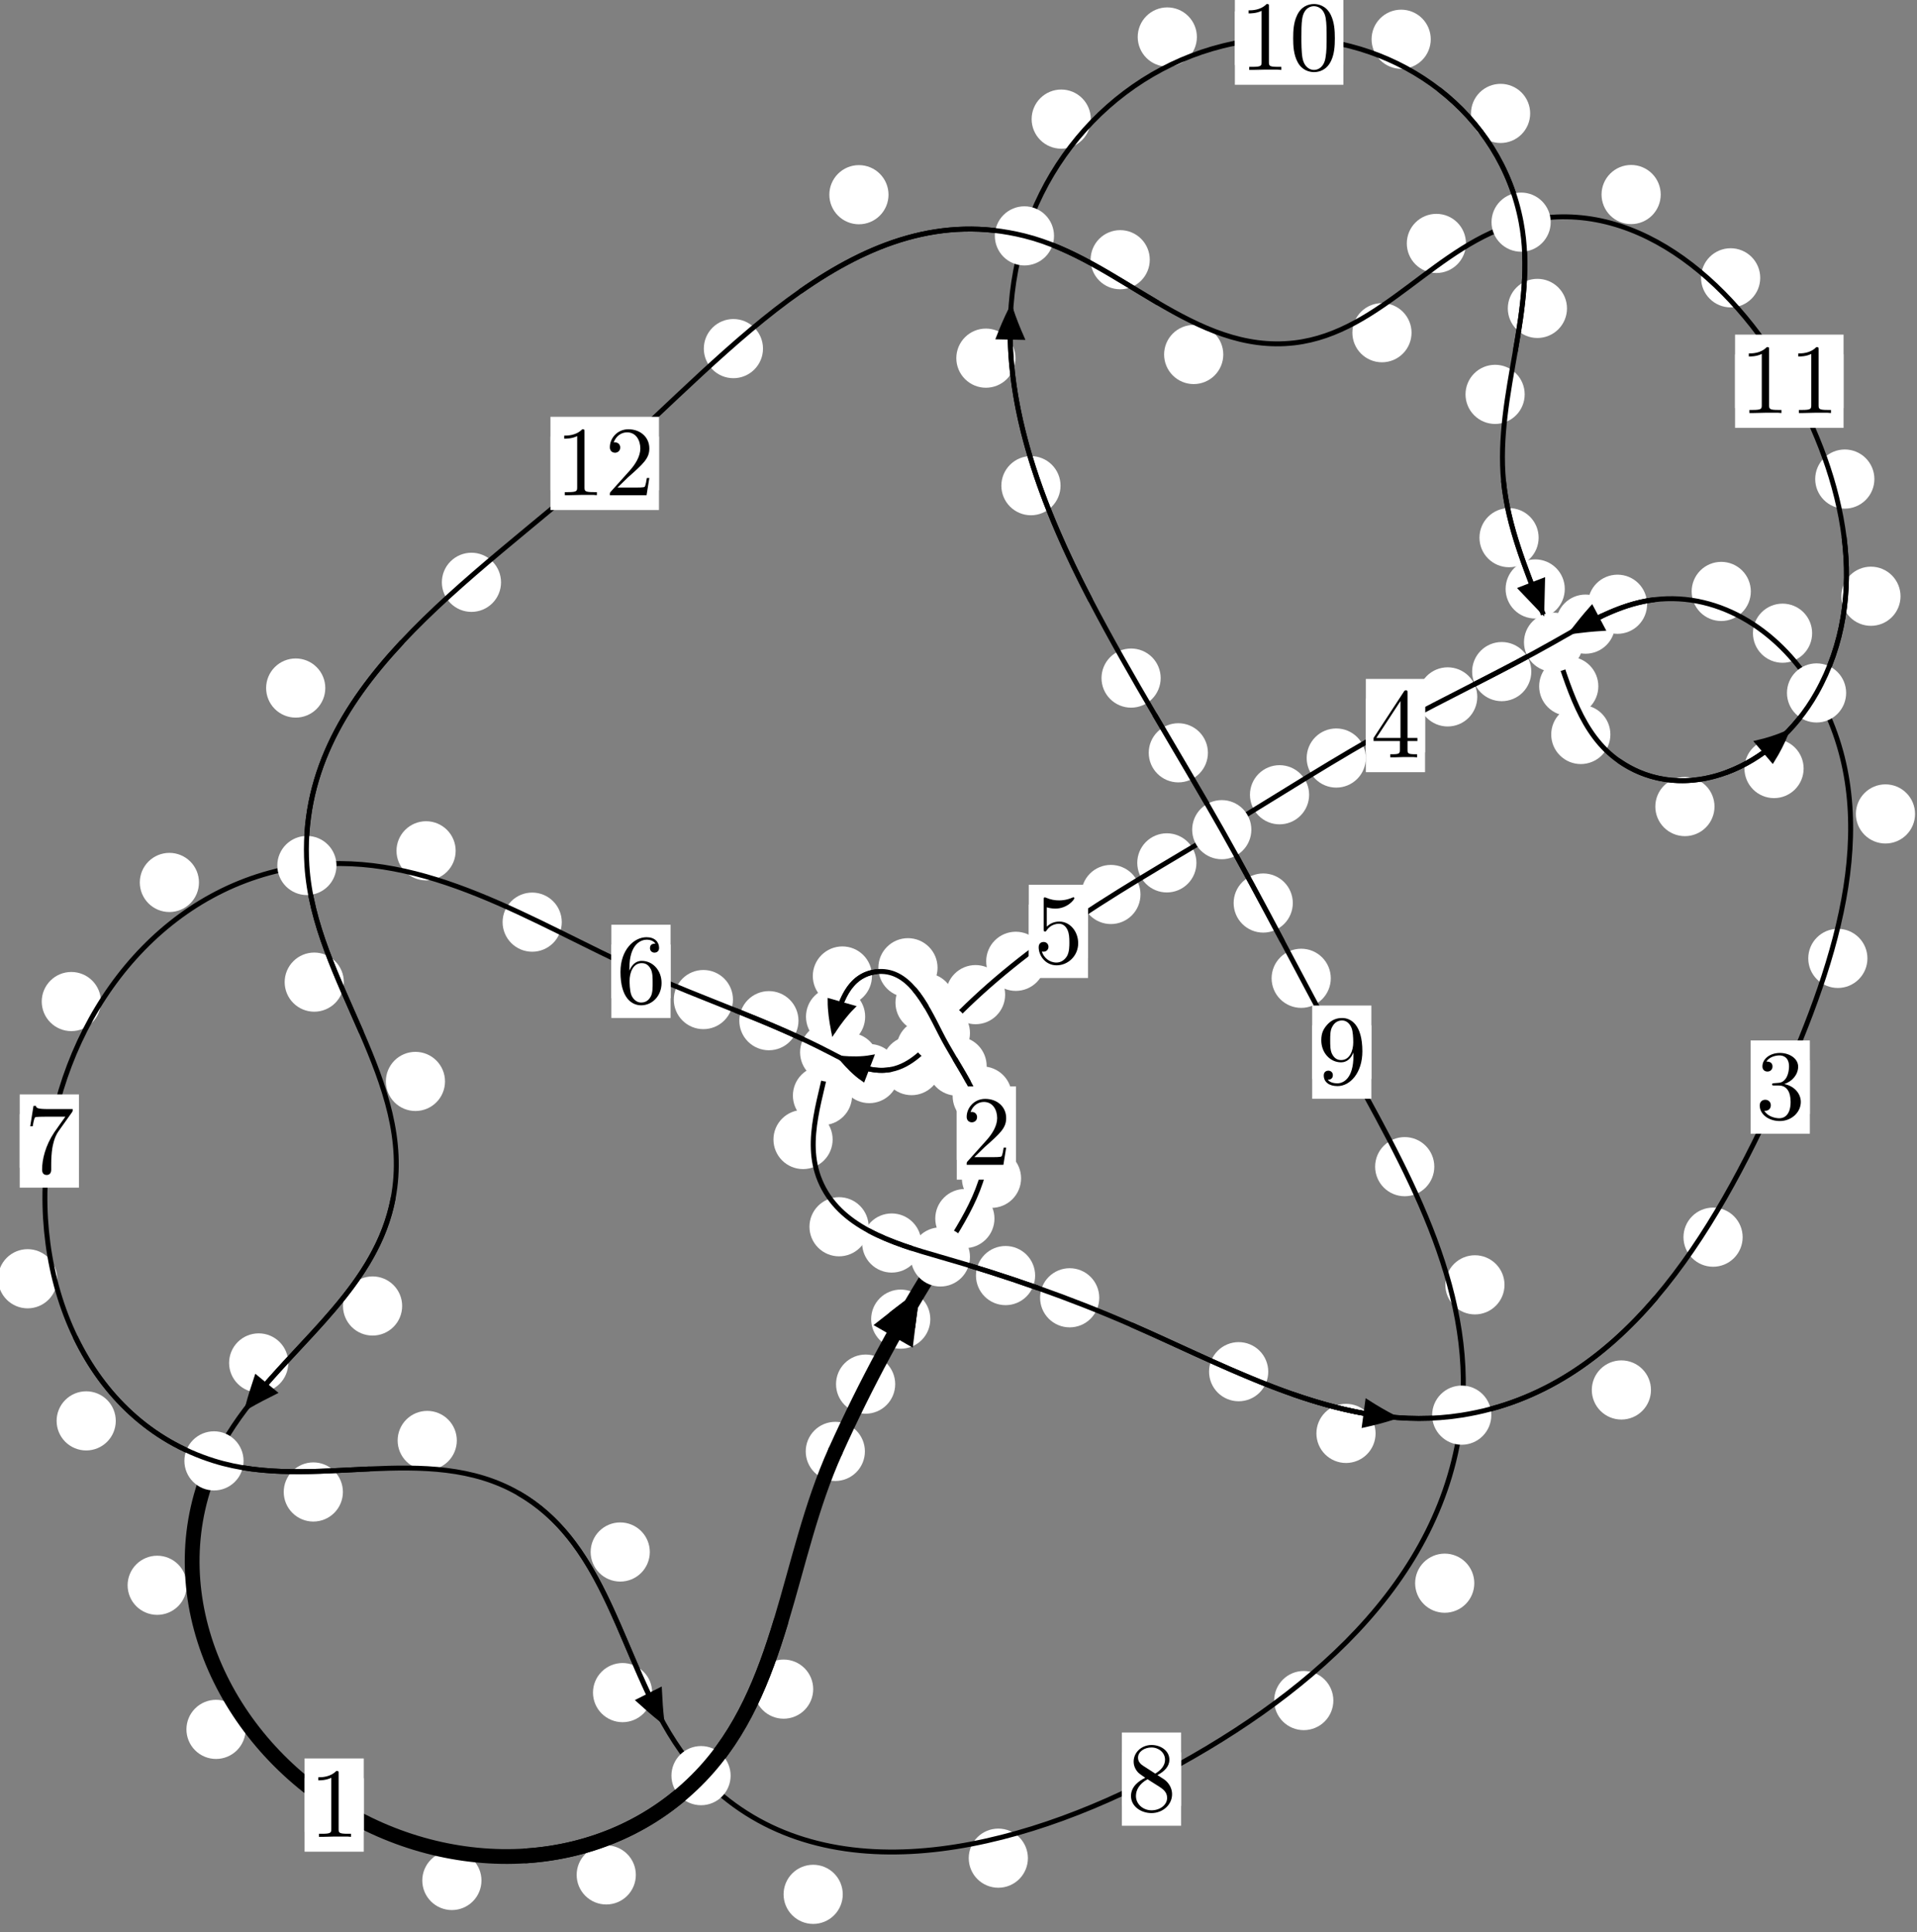 <?xml version="1.0"?>
<!-- Created by MetaPost 1.999 on 2021.07.06:0007 -->
<svg version="1.1" xmlns="http://www.w3.org/2000/svg" xmlns:xlink="http://www.w3.org/1999/xlink" width="193.658" height="195.245" viewBox="0 0 193.658 195.245">
<rect x="0" y="0" width="193.658" height="195.245" fill="#808080" stroke="none"/>
<!-- Original BoundingBox: -95.197800 -67.391235 98.460571 127.854202 -->
  <defs>
    <g transform="scale(0.01,0.01)" id="GLYPHcmr10_48">
      <path style="fill-rule: evenodd;" d="M460 -320C460 -400,455 -480,420 -554C374 -650,292 -666,250 -666C190 -666,117 -640,76 -547C44 -478,39 -400,39 -320C39 -245,43 -155,84 -79C127 2,200 22,249 22C303 22,379 1,423 -94C455 -163,460 -241,460 -320M249 -0C210 -0,151 -25,133 -121C122 -181,122 -273,122 -332C122 -396,122 -462,130 -516C149 -635,224 -644,249 -644C282 -644,348 -626,367 -527C377 -471,377 -395,377 -332C377 -257,377 -189,366 -125C351 -30,294 -0,249 -0"></path>
    </g>
    <g transform="scale(0.01,0.01)" id="GLYPHcmr10_49">
      <path style="fill-rule: evenodd;" d="M294 -640C294 -664,294 -666,271 -666C209 -602,121 -602,89 -602L89 -571C109 -571,168 -571,220 -597L220 -79C220 -43,217 -31,127 -31L95 -31L95 -0L257 -0L130 -3L217 -3L257 -3L297 -3L384 -3L419 -0L419 -31L387 -31C297 -31,294 -42,294 -79"></path>
    </g>
    <g transform="scale(0.01,0.01)" id="GLYPHcmr10_50">
      <path style="fill-rule: evenodd;" d="M127 -77L233 -180C389 -318,449 -372,449 -472C449 -586,359 -666,237 -666C124 -666,50 -574,50 -485C50 -429,100 -429,103 -429C120 -429,155 -441,155 -482C155 -508,137 -534,102 -534C94 -534,92 -534,89 -533C112 -598,166 -635,224 -635C315 -635,358 -554,358 -472C358 -392,308 -313,253 -251L61 -37C50 -26,50 -24,50 -0L421 -0L449 -174L424 -174C419 -144,412 -100,402 -85C395 -77,329 -77,307 -77"></path>
    </g>
    <g transform="scale(0.01,0.01)" id="GLYPHcmr10_51">
      <path style="fill-rule: evenodd;" d="M290 -352C372 -379,430 -449,430 -528C430 -610,342 -666,246 -666C145 -666,69 -606,69 -530C69 -497,91 -478,120 -478C151 -478,171 -500,171 -529C171 -579,124 -579,109 -579C140 -628,206 -641,242 -641C283 -641,338 -619,338 -529C338 -517,336 -459,310 -415C280 -367,246 -364,221 -363C213 -362,189 -360,182 -360C174 -359,167 -358,167 -348C167 -337,174 -337,191 -337L235 -337C317 -337,354 -269,354 -171C354 -35,285 -6,241 -6C198 -6,123 -23,88 -82C123 -77,154 -99,154 -137C154 -173,127 -193,98 -193C74 -193,42 -179,42 -135C42 -44,135 22,244 22C366 22,457 -69,457 -171C457 -253,394 -331,290 -352"></path>
    </g>
    <g transform="scale(0.01,0.01)" id="GLYPHcmr10_52">
      <path style="fill-rule: evenodd;" d="M294 -165L294 -78C294 -42,292 -31,218 -31L197 -31L197 -0L332 -0L238 -3L290 -3L332 -3L374 -3L427 -3L468 -0L468 -31L447 -31C373 -31,371 -42,371 -78L371 -165L471 -165L471 -196L371 -196L371 -651C371 -671,371 -677,355 -677C346 -677,343 -677,335 -665L28 -196L28 -165M300 -196L56 -196L300 -569"></path>
    </g>
    <g transform="scale(0.01,0.01)" id="GLYPHcmr10_53">
      <path style="fill-rule: evenodd;" d="M449 -201C449 -320,367 -420,259 -420C211 -420,168 -404,132 -369L132 -564C152 -558,185 -551,217 -551C340 -551,410 -642,410 -655C410 -661,407 -666,400 -666C399 -666,397 -666,392 -663C372 -654,323 -634,256 -634C216 -634,170 -641,123 -662C115 -665,113 -665,111 -665C101 -665,101 -657,101 -641L101 -345C101 -327,101 -319,115 -319C122 -319,124 -322,128 -328C139 -344,176 -398,257 -398C309 -398,334 -352,342 -334C358 -297,360 -258,360 -208C360 -173,360 -113,336 -71C312 -32,275 -6,229 -6C156 -6,99 -59,82 -118C85 -117,88 -116,99 -116C132 -116,149 -141,149 -165C149 -189,132 -214,99 -214C85 -214,50 -207,50 -161C50 -75,119 22,231 22C347 22,449 -74,449 -201"></path>
    </g>
    <g transform="scale(0.01,0.01)" id="GLYPHcmr10_54">
      <path style="fill-rule: evenodd;" d="M132 -328L132 -352C132 -605,256 -641,307 -641C331 -641,373 -635,395 -601C380 -601,340 -601,340 -556C340 -525,364 -510,386 -510C402 -510,432 -519,432 -558C432 -618,388 -666,305 -666C177 -666,42 -537,42 -316C42 -49,158 22,251 22C362 22,457 -72,457 -204C457 -331,368 -427,257 -427C189 -427,152 -376,132 -328M251 -6C188 -6,158 -66,152 -81C134 -128,134 -208,134 -226C134 -304,166 -404,256 -404C272 -404,318 -404,349 -342C367 -305,367 -254,367 -205C367 -157,367 -107,350 -71C320 -11,274 -6,251 -6"></path>
    </g>
    <g transform="scale(0.01,0.01)" id="GLYPHcmr10_55">
      <path style="fill-rule: evenodd;" d="M476 -609C485 -621,485 -623,485 -644L242 -644C120 -644,118 -657,114 -676L89 -676L56 -470L81 -470C84 -486,93 -549,106 -561C113 -567,191 -567,204 -567L411 -567C400 -551,321 -442,299 -409C209 -274,176 -135,176 -33C176 -23,176 22,222 22C268 22,268 -23,268 -33L268 -84C268 -139,271 -194,279 -248C283 -271,297 -357,341 -419"></path>
    </g>
    <g transform="scale(0.01,0.01)" id="GLYPHcmr10_56">
      <path style="fill-rule: evenodd;" d="M163 -457C117 -487,113 -521,113 -538C113 -599,178 -641,249 -641C322 -641,386 -589,386 -517C386 -460,347 -412,287 -377M309 -362C381 -399,430 -451,430 -517C430 -609,341 -666,250 -666C150 -666,69 -592,69 -499C69 -481,71 -436,113 -389C124 -377,161 -352,186 -335C128 -306,42 -250,42 -151C42 -45,144 22,249 22C362 22,457 -61,457 -168C457 -204,446 -249,408 -291C389 -312,373 -322,309 -362M209 -320L332 -242C360 -223,407 -193,407 -132C407 -58,332 -6,250 -6C164 -6,92 -68,92 -151C92 -209,124 -273,209 -320"></path>
    </g>
    <g transform="scale(0.01,0.01)" id="GLYPHcmr10_57">
      <path style="fill-rule: evenodd;" d="M367 -318L367 -286C367 -52,263 -6,205 -6C188 -6,134 -8,107 -42C151 -42,159 -71,159 -88C159 -119,135 -134,113 -134C97 -134,67 -125,67 -86C67 -19,121 22,206 22C335 22,457 -114,457 -329C457 -598,342 -666,253 -666C198 -666,149 -648,106 -603C65 -558,42 -516,42 -441C42 -316,130 -218,242 -218C303 -218,344 -260,367 -318M243 -241C227 -241,181 -241,150 -304C132 -341,132 -391,132 -440C132 -494,132 -541,153 -578C180 -628,218 -641,253 -641C299 -641,332 -607,349 -562C361 -530,365 -467,365 -421C365 -338,331 -241,243 -241"></path>
    </g>
  </defs>
  <path d="M90.434 139.852C90.434 139.059,90.119 138.299,89.559 137.739C88.999 137.178,88.238 136.863,87.446 136.863C86.653 136.863,85.893 137.178,85.332 137.739C84.772 138.299,84.457 139.059,84.457 139.852C84.457 140.645,84.772 141.405,85.332 141.965C85.893 142.526,86.653 142.841,87.446 142.841C88.238 142.841,88.999 142.526,89.559 141.965C90.119 141.405,90.434 140.645,90.434 139.852Z" style="fill: rgb(100%,100%,100%);stroke: none;"></path>
  <path d="M87.373 146.648C87.373 145.855,87.058 145.095,86.498 144.535C85.937 143.974,85.177 143.659,84.384 143.659C83.592 143.659,82.832 143.974,82.271 144.535C81.711 145.095,81.396 145.855,81.396 146.648C81.396 147.441,81.711 148.201,82.271 148.761C82.832 149.322,83.592 149.637,84.384 149.637C85.177 149.637,85.937 149.322,86.498 148.761C87.058 148.201,87.373 147.441,87.373 146.648Z" style="fill: rgb(100%,100%,100%);stroke: none;"></path>
  <path d="M100.461 123.122C100.461 122.329,100.146 121.569,99.585 121.009C99.025 120.448,98.265 120.133,97.472 120.133C96.679 120.133,95.919 120.448,95.359 121.009C94.798 121.569,94.483 122.329,94.483 123.122C94.483 123.915,94.798 124.675,95.359 125.235C95.919 125.796,96.679 126.111,97.472 126.111C98.265 126.111,99.025 125.796,99.585 125.235C100.146 124.675,100.461 123.915,100.461 123.122Z" style="fill: rgb(100%,100%,100%);stroke: none;"></path>
  <path d="M93.982 133.286C93.982 132.493,93.667 131.733,93.107 131.172C92.546 130.612,91.786 130.297,90.993 130.297C90.201 130.297,89.441 130.612,88.88 131.172C88.32 131.733,88.005 132.493,88.005 133.286C88.005 134.078,88.32 134.838,88.88 135.399C89.441 135.959,90.201 136.274,90.993 136.274C91.786 136.274,92.546 135.959,93.107 135.399C93.667 134.838,93.982 134.078,93.982 133.286Z" style="fill: rgb(100%,100%,100%);stroke: none;"></path>
  <path d="M102.213 110.739C102.213 109.947,101.899 109.186,101.338 108.626C100.778 108.065,100.017 107.751,99.225 107.751C98.432 107.751,97.672 108.065,97.111 108.626C96.551 109.186,96.236 109.947,96.236 110.739C96.236 111.532,96.551 112.292,97.111 112.853C97.672 113.413,98.432 113.728,99.225 113.728C100.017 113.728,100.778 113.413,101.338 112.853C101.899 112.292,102.213 111.532,102.213 110.739Z" style="fill: rgb(100%,100%,100%);stroke: none;"></path>
  <path d="M103.15 119.054C103.15 118.261,102.835 117.501,102.274 116.94C101.714 116.38,100.953 116.065,100.161 116.065C99.368 116.065,98.608 116.38,98.047 116.94C97.487 117.501,97.172 118.261,97.172 119.054C97.172 119.846,97.487 120.606,98.047 121.167C98.608 121.727,99.368 122.042,100.161 122.042C100.953 122.042,101.714 121.727,102.274 121.167C102.835 120.606,103.15 119.846,103.15 119.054Z" style="fill: rgb(100%,100%,100%);stroke: none;"></path>
  <path d="M96.439 101.308C96.439 100.515,96.124 99.755,95.563 99.195C95.003 98.634,94.243 98.319,93.45 98.319C92.657 98.319,91.897 98.634,91.337 99.195C90.776 99.755,90.461 100.515,90.461 101.308C90.461 102.101,90.776 102.861,91.337 103.421C91.897 103.982,92.657 104.297,93.45 104.297C94.243 104.297,95.003 103.982,95.563 103.421C96.124 102.861,96.439 102.101,96.439 101.308Z" style="fill: rgb(100%,100%,100%);stroke: none;"></path>
  <path d="M99.675 107.721C99.675 106.929,99.36 106.169,98.8 105.608C98.239 105.048,97.479 104.733,96.687 104.733C95.894 104.733,95.134 105.048,94.573 105.608C94.013 106.169,93.698 106.929,93.698 107.721C93.698 108.514,94.013 109.274,94.573 109.835C95.134 110.395,95.894 110.71,96.687 110.71C97.479 110.71,98.239 110.395,98.8 109.835C99.36 109.274,99.675 108.514,99.675 107.721Z" style="fill: rgb(100%,100%,100%);stroke: none;"></path>
  <path d="M88.088 98.613C88.088 97.821,87.773 97.061,87.213 96.5C86.652 95.94,85.892 95.625,85.099 95.625C84.307 95.625,83.547 95.94,82.986 96.5C82.426 97.061,82.111 97.821,82.111 98.613C82.111 99.406,82.426 100.166,82.986 100.727C83.547 101.287,84.307 101.602,85.099 101.602C85.892 101.602,86.652 101.287,87.213 100.727C87.773 100.166,88.088 99.406,88.088 98.613Z" style="fill: rgb(100%,100%,100%);stroke: none;"></path>
  <path d="M94.712 97.78C94.712 96.987,94.397 96.227,93.836 95.667C93.276 95.106,92.516 94.791,91.723 94.791C90.93 94.791,90.17 95.106,89.61 95.667C89.049 96.227,88.734 96.987,88.734 97.78C88.734 98.573,89.049 99.333,89.61 99.893C90.17 100.454,90.93 100.769,91.723 100.769C92.516 100.769,93.276 100.454,93.836 99.893C94.397 99.333,94.712 98.573,94.712 97.78Z" style="fill: rgb(100%,100%,100%);stroke: none;"></path>
  <path d="M86.078 110.695C86.078 109.902,85.763 109.142,85.202 108.582C84.642 108.021,83.882 107.706,83.089 107.706C82.296 107.706,81.536 108.021,80.976 108.582C80.415 109.142,80.1 109.902,80.1 110.695C80.1 111.488,80.415 112.248,80.976 112.808C81.536 113.369,82.296 113.684,83.089 113.684C83.882 113.684,84.642 113.369,85.202 112.808C85.763 112.248,86.078 111.488,86.078 110.695Z" style="fill: rgb(100%,100%,100%);stroke: none;"></path>
  <path d="M87.4 102.724C87.4 101.931,87.085 101.171,86.524 100.611C85.964 100.05,85.204 99.735,84.411 99.735C83.618 99.735,82.858 100.05,82.298 100.611C81.737 101.171,81.422 101.931,81.422 102.724C81.422 103.517,81.737 104.277,82.298 104.837C82.858 105.398,83.618 105.713,84.411 105.713C85.204 105.713,85.964 105.398,86.524 104.837C87.085 104.277,87.4 103.517,87.4 102.724Z" style="fill: rgb(100%,100%,100%);stroke: none;"></path>
  <path d="M87.751 123.95C87.751 123.157,87.436 122.397,86.876 121.837C86.315 121.276,85.555 120.961,84.762 120.961C83.97 120.961,83.209 121.276,82.649 121.837C82.088 122.397,81.773 123.157,81.773 123.95C81.773 124.743,82.088 125.503,82.649 126.063C83.209 126.624,83.97 126.939,84.762 126.939C85.555 126.939,86.315 126.624,86.876 126.063C87.436 125.503,87.751 124.743,87.751 123.95Z" style="fill: rgb(100%,100%,100%);stroke: none;"></path>
  <path d="M84.114 115.136C84.114 114.343,83.799 113.583,83.238 113.022C82.678 112.462,81.918 112.147,81.125 112.147C80.332 112.147,79.572 112.462,79.012 113.022C78.451 113.583,78.136 114.343,78.136 115.136C78.136 115.928,78.451 116.688,79.012 117.249C79.572 117.809,80.332 118.124,81.125 118.124C81.918 118.124,82.678 117.809,83.238 117.249C83.799 116.688,84.114 115.928,84.114 115.136Z" style="fill: rgb(100%,100%,100%);stroke: none;"></path>
  <path d="M104.571 128.883C104.571 128.09,104.256 127.33,103.696 126.77C103.135 126.209,102.375 125.894,101.583 125.894C100.79 125.894,100.03 126.209,99.469 126.77C98.909 127.33,98.594 128.09,98.594 128.883C98.594 129.676,98.909 130.436,99.469 130.996C100.03 131.557,100.79 131.872,101.583 131.872C102.375 131.872,103.135 131.557,103.696 130.996C104.256 130.436,104.571 129.676,104.571 128.883Z" style="fill: rgb(100%,100%,100%);stroke: none;"></path>
  <path d="M93.071 125.593C93.071 124.801,92.756 124.04,92.195 123.48C91.635 122.919,90.875 122.605,90.082 122.605C89.289 122.605,88.529 122.919,87.969 123.48C87.408 124.04,87.093 124.801,87.093 125.593C87.093 126.386,87.408 127.146,87.969 127.707C88.529 128.267,89.289 128.582,90.082 128.582C90.875 128.582,91.635 128.267,92.195 127.707C92.756 127.146,93.071 126.386,93.071 125.593Z" style="fill: rgb(100%,100%,100%);stroke: none;"></path>
  <path d="M128.12 138.594C128.12 137.802,127.805 137.041,127.244 136.481C126.684 135.92,125.924 135.606,125.131 135.606C124.338 135.606,123.578 135.92,123.018 136.481C122.457 137.041,122.142 137.802,122.142 138.594C122.142 139.387,122.457 140.147,123.018 140.708C123.578 141.268,124.338 141.583,125.131 141.583C125.924 141.583,126.684 141.268,127.244 140.708C127.805 140.147,128.12 139.387,128.12 138.594Z" style="fill: rgb(100%,100%,100%);stroke: none;"></path>
  <path d="M111.048 131.127C111.048 130.335,110.733 129.574,110.173 129.014C109.612 128.454,108.852 128.139,108.059 128.139C107.267 128.139,106.507 128.454,105.946 129.014C105.386 129.574,105.071 130.335,105.071 131.127C105.071 131.92,105.386 132.68,105.946 133.241C106.507 133.801,107.267 134.116,108.059 134.116C108.852 134.116,109.612 133.801,110.173 133.241C110.733 132.68,111.048 131.92,111.048 131.127Z" style="fill: rgb(100%,100%,100%);stroke: none;"></path>
  <path d="M166.783 140.441C166.783 139.648,166.469 138.888,165.908 138.328C165.348 137.767,164.587 137.452,163.795 137.452C163.002 137.452,162.242 137.767,161.681 138.328C161.121 138.888,160.806 139.648,160.806 140.441C160.806 141.234,161.121 141.994,161.681 142.554C162.242 143.115,163.002 143.43,163.795 143.43C164.587 143.43,165.348 143.115,165.908 142.554C166.469 141.994,166.783 141.234,166.783 140.441Z" style="fill: rgb(100%,100%,100%);stroke: none;"></path>
  <path d="M138.963 144.831C138.963 144.038,138.648 143.278,138.088 142.717C137.527 142.157,136.767 141.842,135.975 141.842C135.182 141.842,134.422 142.157,133.861 142.717C133.301 143.278,132.986 144.038,132.986 144.831C132.986 145.623,133.301 146.383,133.861 146.944C134.422 147.504,135.182 147.819,135.975 147.819C136.767 147.819,137.527 147.504,138.088 146.944C138.648 146.383,138.963 145.623,138.963 144.831Z" style="fill: rgb(100%,100%,100%);stroke: none;"></path>
  <path d="M188.65 96.835C188.65 96.042,188.335 95.282,187.774 94.722C187.214 94.161,186.454 93.846,185.661 93.846C184.868 93.846,184.108 94.161,183.548 94.722C182.987 95.282,182.672 96.042,182.672 96.835C182.672 97.628,182.987 98.388,183.548 98.948C184.108 99.509,184.868 99.824,185.661 99.824C186.454 99.824,187.214 99.509,187.774 98.948C188.335 98.388,188.65 97.628,188.65 96.835Z" style="fill: rgb(100%,100%,100%);stroke: none;"></path>
  <path d="M176.045 125.003C176.045 124.21,175.73 123.45,175.17 122.89C174.609 122.329,173.849 122.014,173.057 122.014C172.264 122.014,171.504 122.329,170.943 122.89C170.383 123.45,170.068 124.21,170.068 125.003C170.068 125.796,170.383 126.556,170.943 127.116C171.504 127.677,172.264 127.992,173.057 127.992C173.849 127.992,174.609 127.677,175.17 127.116C175.73 126.556,176.045 125.796,176.045 125.003Z" style="fill: rgb(100%,100%,100%);stroke: none;"></path>
  <path d="M183.064 63.979C183.064 63.186,182.749 62.426,182.189 61.865C181.628 61.305,180.868 60.99,180.075 60.99C179.283 60.99,178.523 61.305,177.962 61.865C177.402 62.426,177.087 63.186,177.087 63.979C177.087 64.771,177.402 65.532,177.962 66.092C178.523 66.652,179.283 66.967,180.075 66.967C180.868 66.967,181.628 66.652,182.189 66.092C182.749 65.532,183.064 64.771,183.064 63.979Z" style="fill: rgb(100%,100%,100%);stroke: none;"></path>
  <path d="M193.461 82.24C193.461 81.447,193.146 80.687,192.585 80.126C192.025 79.566,191.265 79.251,190.472 79.251C189.679 79.251,188.919 79.566,188.359 80.126C187.798 80.687,187.483 81.447,187.483 82.24C187.483 83.032,187.798 83.793,188.359 84.353C188.919 84.913,189.679 85.228,190.472 85.228C191.265 85.228,192.025 84.913,192.585 84.353C193.146 83.793,193.461 83.032,193.461 82.24Z" style="fill: rgb(100%,100%,100%);stroke: none;"></path>
  <path d="M166.392 61.052C166.392 60.26,166.077 59.5,165.516 58.939C164.956 58.379,164.196 58.064,163.403 58.064C162.61 58.064,161.85 58.379,161.29 58.939C160.729 59.5,160.414 60.26,160.414 61.052C160.414 61.845,160.729 62.605,161.29 63.166C161.85 63.726,162.61 64.041,163.403 64.041C164.196 64.041,164.956 63.726,165.516 63.166C166.077 62.605,166.392 61.845,166.392 61.052Z" style="fill: rgb(100%,100%,100%);stroke: none;"></path>
  <path d="M176.871 59.758C176.871 58.966,176.556 58.206,175.996 57.645C175.436 57.085,174.675 56.77,173.883 56.77C173.09 56.77,172.33 57.085,171.769 57.645C171.209 58.206,170.894 58.966,170.894 59.758C170.894 60.551,171.209 61.311,171.769 61.872C172.33 62.432,173.09 62.747,173.883 62.747C174.675 62.747,175.436 62.432,175.996 61.872C176.556 61.311,176.871 60.551,176.871 59.758Z" style="fill: rgb(100%,100%,100%);stroke: none;"></path>
  <path d="M154.694 67.858C154.694 67.066,154.379 66.305,153.819 65.745C153.258 65.185,152.498 64.87,151.706 64.87C150.913 64.87,150.153 65.185,149.592 65.745C149.032 66.305,148.717 67.066,148.717 67.858C148.717 68.651,149.032 69.411,149.592 69.972C150.153 70.532,150.913 70.847,151.706 70.847C152.498 70.847,153.258 70.532,153.819 69.972C154.379 69.411,154.694 68.651,154.694 67.858Z" style="fill: rgb(100%,100%,100%);stroke: none;"></path>
  <path d="M163.162 63.063C163.162 62.27,162.847 61.51,162.286 60.95C161.726 60.389,160.966 60.074,160.173 60.074C159.38 60.074,158.62 60.389,158.06 60.95C157.499 61.51,157.184 62.27,157.184 63.063C157.184 63.856,157.499 64.616,158.06 65.176C158.62 65.737,159.38 66.052,160.173 66.052C160.966 66.052,161.726 65.737,162.286 65.176C162.847 64.616,163.162 63.856,163.162 63.063Z" style="fill: rgb(100%,100%,100%);stroke: none;"></path>
  <path d="M137.979 76.591C137.979 75.798,137.665 75.038,137.104 74.478C136.544 73.917,135.783 73.602,134.991 73.602C134.198 73.602,133.438 73.917,132.877 74.478C132.317 75.038,132.002 75.798,132.002 76.591C132.002 77.384,132.317 78.144,132.877 78.704C133.438 79.265,134.198 79.58,134.991 79.58C135.783 79.58,136.544 79.265,137.104 78.704C137.665 78.144,137.979 77.384,137.979 76.591Z" style="fill: rgb(100%,100%,100%);stroke: none;"></path>
  <path d="M149.236 70.413C149.236 69.621,148.921 68.861,148.36 68.3C147.8 67.74,147.04 67.425,146.247 67.425C145.454 67.425,144.694 67.74,144.134 68.3C143.573 68.861,143.258 69.621,143.258 70.413C143.258 71.206,143.573 71.966,144.134 72.527C144.694 73.087,145.454 73.402,146.247 73.402C147.04 73.402,147.8 73.087,148.36 72.527C148.921 71.966,149.236 71.206,149.236 70.413Z" style="fill: rgb(100%,100%,100%);stroke: none;"></path>
  <path d="M120.865 87.183C120.865 86.391,120.55 85.631,119.99 85.07C119.429 84.51,118.669 84.195,117.876 84.195C117.084 84.195,116.323 84.51,115.763 85.07C115.203 85.631,114.888 86.391,114.888 87.183C114.888 87.976,115.203 88.736,115.763 89.297C116.323 89.857,117.084 90.172,117.876 90.172C118.669 90.172,119.429 89.857,119.99 89.297C120.55 88.736,120.865 87.976,120.865 87.183Z" style="fill: rgb(100%,100%,100%);stroke: none;"></path>
  <path d="M132.25 80.301C132.25 79.508,131.935 78.748,131.374 78.188C130.814 77.627,130.054 77.312,129.261 77.312C128.468 77.312,127.708 77.627,127.148 78.188C126.587 78.748,126.272 79.508,126.272 80.301C126.272 81.094,126.587 81.854,127.148 82.414C127.708 82.975,128.468 83.29,129.261 83.29C130.054 83.29,130.814 82.975,131.374 82.414C131.935 81.854,132.25 81.094,132.25 80.301Z" style="fill: rgb(100%,100%,100%);stroke: none;"></path>
  <path d="M105.604 97.13C105.604 96.337,105.289 95.577,104.729 95.017C104.168 94.456,103.408 94.141,102.615 94.141C101.823 94.141,101.062 94.456,100.502 95.017C99.941 95.577,99.627 96.337,99.627 97.13C99.627 97.923,99.941 98.683,100.502 99.243C101.062 99.804,101.823 100.119,102.615 100.119C103.408 100.119,104.168 99.804,104.729 99.243C105.289 98.683,105.604 97.923,105.604 97.13Z" style="fill: rgb(100%,100%,100%);stroke: none;"></path>
  <path d="M115.213 90.378C115.213 89.585,114.898 88.825,114.338 88.264C113.777 87.704,113.017 87.389,112.225 87.389C111.432 87.389,110.672 87.704,110.111 88.264C109.551 88.825,109.236 89.585,109.236 90.378C109.236 91.17,109.551 91.931,110.111 92.491C110.672 93.051,111.432 93.366,112.225 93.366C113.017 93.366,113.777 93.051,114.338 92.491C114.898 91.931,115.213 91.17,115.213 90.378Z" style="fill: rgb(100%,100%,100%);stroke: none;"></path>
  <path d="M96.547 105.954C96.547 105.162,96.232 104.402,95.672 103.841C95.111 103.281,94.351 102.966,93.559 102.966C92.766 102.966,92.006 103.281,91.445 103.841C90.885 104.402,90.57 105.162,90.57 105.954C90.57 106.747,90.885 107.507,91.445 108.068C92.006 108.628,92.766 108.943,93.559 108.943C94.351 108.943,95.111 108.628,95.672 108.068C96.232 107.507,96.547 106.747,96.547 105.954Z" style="fill: rgb(100%,100%,100%);stroke: none;"></path>
  <path d="M101.541 100.498C101.541 99.705,101.226 98.945,100.665 98.384C100.105 97.824,99.345 97.509,98.552 97.509C97.759 97.509,96.999 97.824,96.439 98.384C95.878 98.945,95.563 99.705,95.563 100.498C95.563 101.29,95.878 102.051,96.439 102.611C96.999 103.171,97.759 103.486,98.552 103.486C99.345 103.486,100.105 103.171,100.665 102.611C101.226 102.051,101.541 101.29,101.541 100.498Z" style="fill: rgb(100%,100%,100%);stroke: none;"></path>
  <path d="M90.804 108.473C90.804 107.68,90.489 106.92,89.929 106.36C89.368 105.799,88.608 105.484,87.816 105.484C87.023 105.484,86.263 105.799,85.702 106.36C85.142 106.92,84.827 107.68,84.827 108.473C84.827 109.266,85.142 110.026,85.702 110.586C86.263 111.147,87.023 111.462,87.816 111.462C88.608 111.462,89.368 111.147,89.929 110.586C90.489 110.026,90.804 109.266,90.804 108.473Z" style="fill: rgb(100%,100%,100%);stroke: none;"></path>
  <path d="M95.075 107.666C95.075 106.873,94.76 106.113,94.2 105.553C93.639 104.992,92.879 104.677,92.086 104.677C91.294 104.677,90.534 104.992,89.973 105.553C89.413 106.113,89.098 106.873,89.098 107.666C89.098 108.459,89.413 109.219,89.973 109.779C90.534 110.34,91.294 110.655,92.086 110.655C92.879 110.655,93.639 110.34,94.2 109.779C94.76 109.219,95.075 108.459,95.075 107.666Z" style="fill: rgb(100%,100%,100%);stroke: none;"></path>
  <path d="M80.664 103.129C80.664 102.336,80.349 101.576,79.788 101.016C79.228 100.455,78.468 100.14,77.675 100.14C76.882 100.14,76.122 100.455,75.562 101.016C75.001 101.576,74.686 102.336,74.686 103.129C74.686 103.922,75.001 104.682,75.562 105.242C76.122 105.803,76.882 106.118,77.675 106.118C78.468 106.118,79.228 105.803,79.788 105.242C80.349 104.682,80.664 103.922,80.664 103.129Z" style="fill: rgb(100%,100%,100%);stroke: none;"></path>
  <path d="M88.759 107.34C88.759 106.548,88.444 105.788,87.884 105.227C87.323 104.667,86.563 104.352,85.77 104.352C84.978 104.352,84.218 104.667,83.657 105.227C83.097 105.788,82.782 106.548,82.782 107.34C82.782 108.133,83.097 108.893,83.657 109.454C84.218 110.014,84.978 110.329,85.77 110.329C86.563 110.329,87.323 110.014,87.884 109.454C88.444 108.893,88.759 108.133,88.759 107.34Z" style="fill: rgb(100%,100%,100%);stroke: none;"></path>
  <path d="M56.751 93.173C56.751 92.38,56.436 91.62,55.876 91.06C55.315 90.499,54.555 90.184,53.762 90.184C52.97 90.184,52.209 90.499,51.649 91.06C51.088 91.62,50.774 92.38,50.774 93.173C50.774 93.966,51.088 94.726,51.649 95.286C52.209 95.847,52.97 96.162,53.762 96.162C54.555 96.162,55.315 95.847,55.876 95.286C56.436 94.726,56.751 93.966,56.751 93.173Z" style="fill: rgb(100%,100%,100%);stroke: none;"></path>
  <path d="M74.045 100.996C74.045 100.203,73.73 99.443,73.169 98.882C72.609 98.322,71.849 98.007,71.056 98.007C70.263 98.007,69.503 98.322,68.943 98.882C68.382 99.443,68.067 100.203,68.067 100.996C68.067 101.788,68.382 102.549,68.943 103.109C69.503 103.67,70.263 103.984,71.056 103.984C71.849 103.984,72.609 103.67,73.169 103.109C73.73 102.549,74.045 101.788,74.045 100.996Z" style="fill: rgb(100%,100%,100%);stroke: none;"></path>
  <path d="M20.1 89.162C20.1 88.369,19.786 87.609,19.225 87.049C18.665 86.488,17.904 86.173,17.112 86.173C16.319 86.173,15.559 86.488,14.998 87.049C14.438 87.609,14.123 88.369,14.123 89.162C14.123 89.955,14.438 90.715,14.998 91.275C15.559 91.836,16.319 92.151,17.112 92.151C17.904 92.151,18.665 91.836,19.225 91.275C19.786 90.715,20.1 89.955,20.1 89.162Z" style="fill: rgb(100%,100%,100%);stroke: none;"></path>
  <path d="M46.032 85.965C46.032 85.172,45.717 84.412,45.157 83.852C44.596 83.291,43.836 82.976,43.044 82.976C42.251 82.976,41.491 83.291,40.93 83.852C40.37 84.412,40.055 85.172,40.055 85.965C40.055 86.758,40.37 87.518,40.93 88.078C41.491 88.639,42.251 88.954,43.044 88.954C43.836 88.954,44.596 88.639,45.157 88.078C45.717 87.518,46.032 86.758,46.032 85.965Z" style="fill: rgb(100%,100%,100%);stroke: none;"></path>
  <path d="M5.78 129.204C5.78 128.411,5.465 127.651,4.904 127.091C4.344 126.53,3.584 126.215,2.791 126.215C1.998 126.215,1.238 126.53,0.678 127.091C0.117 127.651,-0.198 128.411,-0.198 129.204C-0.198 129.997,0.117 130.757,0.678 131.317C1.238 131.878,1.998 132.193,2.791 132.193C3.584 132.193,4.344 131.878,4.904 131.317C5.465 130.757,5.78 129.997,5.78 129.204Z" style="fill: rgb(100%,100%,100%);stroke: none;"></path>
  <path d="M10.194 101.196C10.194 100.403,9.879 99.643,9.318 99.082C8.758 98.522,7.998 98.207,7.205 98.207C6.412 98.207,5.652 98.522,5.092 99.082C4.531 99.643,4.216 100.403,4.216 101.196C4.216 101.988,4.531 102.749,5.092 103.309C5.652 103.869,6.412 104.184,7.205 104.184C7.998 104.184,8.758 103.869,9.318 103.309C9.879 102.749,10.194 101.988,10.194 101.196Z" style="fill: rgb(100%,100%,100%);stroke: none;"></path>
  <path d="M34.641 150.748C34.641 149.955,34.326 149.195,33.766 148.635C33.205 148.074,32.445 147.759,31.652 147.759C30.86 147.759,30.099 148.074,29.539 148.635C28.978 149.195,28.663 149.955,28.663 150.748C28.663 151.541,28.978 152.301,29.539 152.861C30.099 153.422,30.86 153.737,31.652 153.737C32.445 153.737,33.205 153.422,33.766 152.861C34.326 152.301,34.641 151.541,34.641 150.748Z" style="fill: rgb(100%,100%,100%);stroke: none;"></path>
  <path d="M11.696 143.564C11.696 142.772,11.381 142.011,10.821 141.451C10.26 140.891,9.5 140.576,8.707 140.576C7.915 140.576,7.154 140.891,6.594 141.451C6.034 142.011,5.719 142.772,5.719 143.564C5.719 144.357,6.034 145.117,6.594 145.678C7.154 146.238,7.915 146.553,8.707 146.553C9.5 146.553,10.26 146.238,10.821 145.678C11.381 145.117,11.696 144.357,11.696 143.564Z" style="fill: rgb(100%,100%,100%);stroke: none;"></path>
  <path d="M65.645 156.813C65.645 156.02,65.33 155.26,64.77 154.699C64.209 154.139,63.449 153.824,62.656 153.824C61.864 153.824,61.103 154.139,60.543 154.699C59.983 155.26,59.668 156.02,59.668 156.813C59.668 157.605,59.983 158.366,60.543 158.926C61.103 159.487,61.864 159.802,62.656 159.802C63.449 159.802,64.209 159.487,64.77 158.926C65.33 158.366,65.645 157.605,65.645 156.813Z" style="fill: rgb(100%,100%,100%);stroke: none;"></path>
  <path d="M46.148 145.544C46.148 144.751,45.833 143.991,45.272 143.43C44.712 142.87,43.952 142.555,43.159 142.555C42.366 142.555,41.606 142.87,41.046 143.43C40.485 143.991,40.17 144.751,40.17 145.544C40.17 146.336,40.485 147.097,41.046 147.657C41.606 148.218,42.366 148.532,43.159 148.532C43.952 148.532,44.712 148.218,45.272 147.657C45.833 147.097,46.148 146.336,46.148 145.544Z" style="fill: rgb(100%,100%,100%);stroke: none;"></path>
  <path d="M85.137 191.402C85.137 190.61,84.822 189.85,84.261 189.289C83.701 188.729,82.941 188.414,82.148 188.414C81.355 188.414,80.595 188.729,80.035 189.289C79.474 189.85,79.159 190.61,79.159 191.402C79.159 192.195,79.474 192.955,80.035 193.516C80.595 194.076,81.355 194.391,82.148 194.391C82.941 194.391,83.701 194.076,84.261 193.516C84.822 192.955,85.137 192.195,85.137 191.402Z" style="fill: rgb(100%,100%,100%);stroke: none;"></path>
  <path d="M65.883 171.019C65.883 170.226,65.568 169.466,65.007 168.906C64.447 168.345,63.687 168.03,62.894 168.03C62.101 168.03,61.341 168.345,60.781 168.906C60.22 169.466,59.905 170.226,59.905 171.019C59.905 171.812,60.22 172.572,60.781 173.132C61.341 173.693,62.101 174.008,62.894 174.008C63.687 174.008,64.447 173.693,65.007 173.132C65.568 172.572,65.883 171.812,65.883 171.019Z" style="fill: rgb(100%,100%,100%);stroke: none;"></path>
  <path d="M134.697 171.822C134.697 171.03,134.382 170.269,133.821 169.709C133.261 169.148,132.501 168.834,131.708 168.834C130.915 168.834,130.155 169.148,129.595 169.709C129.034 170.269,128.719 171.03,128.719 171.822C128.719 172.615,129.034 173.375,129.595 173.936C130.155 174.496,130.915 174.811,131.708 174.811C132.501 174.811,133.261 174.496,133.821 173.936C134.382 173.375,134.697 172.615,134.697 171.822Z" style="fill: rgb(100%,100%,100%);stroke: none;"></path>
  <path d="M103.84 187.747C103.84 186.955,103.525 186.195,102.965 185.634C102.404 185.074,101.644 184.759,100.851 184.759C100.059 184.759,99.299 185.074,98.738 185.634C98.178 186.195,97.863 186.955,97.863 187.747C97.863 188.54,98.178 189.3,98.738 189.861C99.299 190.421,100.059 190.736,100.851 190.736C101.644 190.736,102.404 190.421,102.965 189.861C103.525 189.3,103.84 188.54,103.84 187.747Z" style="fill: rgb(100%,100%,100%);stroke: none;"></path>
  <path d="M151.987 129.819C151.987 129.026,151.672 128.266,151.111 127.706C150.551 127.145,149.791 126.83,148.998 126.83C148.205 126.83,147.445 127.145,146.885 127.706C146.324 128.266,146.009 129.026,146.009 129.819C146.009 130.612,146.324 131.372,146.885 131.932C147.445 132.493,148.205 132.808,148.998 132.808C149.791 132.808,150.551 132.493,151.111 131.932C151.672 131.372,151.987 130.612,151.987 129.819Z" style="fill: rgb(100%,100%,100%);stroke: none;"></path>
  <path d="M148.935 159.965C148.935 159.172,148.62 158.412,148.06 157.851C147.499 157.291,146.739 156.976,145.947 156.976C145.154 156.976,144.394 157.291,143.833 157.851C143.273 158.412,142.958 159.172,142.958 159.965C142.958 160.757,143.273 161.518,143.833 162.078C144.394 162.638,145.154 162.953,145.947 162.953C146.739 162.953,147.499 162.638,148.06 162.078C148.62 161.518,148.935 160.757,148.935 159.965Z" style="fill: rgb(100%,100%,100%);stroke: none;"></path>
  <path d="M134.438 98.846C134.438 98.053,134.123 97.293,133.562 96.733C133.002 96.172,132.242 95.857,131.449 95.857C130.656 95.857,129.896 96.172,129.335 96.733C128.775 97.293,128.46 98.053,128.46 98.846C128.46 99.639,128.775 100.399,129.335 100.959C129.896 101.52,130.656 101.835,131.449 101.835C132.242 101.835,133.002 101.52,133.562 100.959C134.123 100.399,134.438 99.639,134.438 98.846Z" style="fill: rgb(100%,100%,100%);stroke: none;"></path>
  <path d="M144.895 117.879C144.895 117.086,144.58 116.326,144.02 115.766C143.459 115.205,142.699 114.89,141.906 114.89C141.114 114.89,140.353 115.205,139.793 115.766C139.233 116.326,138.918 117.086,138.918 117.879C138.918 118.672,139.233 119.432,139.793 119.992C140.353 120.553,141.114 120.868,141.906 120.868C142.699 120.868,143.459 120.553,144.02 119.992C144.58 119.432,144.895 118.672,144.895 117.879Z" style="fill: rgb(100%,100%,100%);stroke: none;"></path>
  <path d="M122.025 76.063C122.025 75.27,121.71 74.51,121.149 73.95C120.589 73.389,119.829 73.074,119.036 73.074C118.243 73.074,117.483 73.389,116.923 73.95C116.362 74.51,116.047 75.27,116.047 76.063C116.047 76.856,116.362 77.616,116.923 78.176C117.483 78.737,118.243 79.052,119.036 79.052C119.829 79.052,120.589 78.737,121.149 78.176C121.71 77.616,122.025 76.856,122.025 76.063Z" style="fill: rgb(100%,100%,100%);stroke: none;"></path>
  <path d="M130.601 91.242C130.601 90.449,130.286 89.689,129.726 89.128C129.165 88.568,128.405 88.253,127.613 88.253C126.82 88.253,126.06 88.568,125.499 89.128C124.939 89.689,124.624 90.449,124.624 91.242C124.624 92.034,124.939 92.794,125.499 93.355C126.06 93.915,126.82 94.23,127.613 94.23C128.405 94.23,129.165 93.915,129.726 93.355C130.286 92.794,130.601 92.034,130.601 91.242Z" style="fill: rgb(100%,100%,100%);stroke: none;"></path>
  <path d="M107.137 49.073C107.137 48.28,106.822 47.52,106.262 46.96C105.701 46.399,104.941 46.084,104.148 46.084C103.356 46.084,102.595 46.399,102.035 46.96C101.474 47.52,101.159 48.28,101.159 49.073C101.159 49.866,101.474 50.626,102.035 51.186C102.595 51.747,103.356 52.062,104.148 52.062C104.941 52.062,105.701 51.747,106.262 51.186C106.822 50.626,107.137 49.866,107.137 49.073Z" style="fill: rgb(100%,100%,100%);stroke: none;"></path>
  <path d="M117.253 68.513C117.253 67.721,116.938 66.961,116.378 66.4C115.817 65.84,115.057 65.525,114.264 65.525C113.472 65.525,112.712 65.84,112.151 66.4C111.591 66.961,111.276 67.721,111.276 68.513C111.276 69.306,111.591 70.066,112.151 70.627C112.712 71.187,113.472 71.502,114.264 71.502C115.057 71.502,115.817 71.187,116.378 70.627C116.938 70.066,117.253 69.306,117.253 68.513Z" style="fill: rgb(100%,100%,100%);stroke: none;"></path>
  <path d="M110.195 12.035C110.195 11.242,109.88 10.482,109.319 9.922C108.759 9.361,107.999 9.046,107.206 9.046C106.413 9.046,105.653 9.361,105.093 9.922C104.532 10.482,104.217 11.242,104.217 12.035C104.217 12.828,104.532 13.588,105.093 14.148C105.653 14.709,106.413 15.024,107.206 15.024C107.999 15.024,108.759 14.709,109.319 14.148C109.88 13.588,110.195 12.828,110.195 12.035Z" style="fill: rgb(100%,100%,100%);stroke: none;"></path>
  <path d="M102.587 36.187C102.587 35.395,102.272 34.635,101.711 34.074C101.151 33.514,100.391 33.199,99.598 33.199C98.805 33.199,98.045 33.514,97.485 34.074C96.924 34.635,96.609 35.395,96.609 36.187C96.609 36.98,96.924 37.74,97.485 38.301C98.045 38.861,98.805 39.176,99.598 39.176C100.391 39.176,101.151 38.861,101.711 38.301C102.272 37.74,102.587 36.98,102.587 36.187Z" style="fill: rgb(100%,100%,100%);stroke: none;"></path>
  <path d="M144.536 3.966C144.536 3.173,144.221 2.413,143.661 1.852C143.1 1.292,142.34 0.977,141.547 0.977C140.755 0.977,139.995 1.292,139.434 1.852C138.874 2.413,138.559 3.173,138.559 3.966C138.559 4.758,138.874 5.518,139.434 6.079C139.995 6.639,140.755 6.954,141.547 6.954C142.34 6.954,143.1 6.639,143.661 6.079C144.221 5.518,144.536 4.758,144.536 3.966Z" style="fill: rgb(100%,100%,100%);stroke: none;"></path>
  <path d="M120.911 3.737C120.911 2.944,120.596 2.184,120.035 1.624C119.475 1.063,118.715 0.748,117.922 0.748C117.129 0.748,116.369 1.063,115.809 1.624C115.248 2.184,114.933 2.944,114.933 3.737C114.933 4.53,115.248 5.29,115.809 5.85C116.369 6.411,117.129 6.726,117.922 6.726C118.715 6.726,119.475 6.411,120.035 5.85C120.596 5.29,120.911 4.53,120.911 3.737Z" style="fill: rgb(100%,100%,100%);stroke: none;"></path>
  <path d="M158.299 31.161C158.299 30.369,157.984 29.608,157.423 29.048C156.863 28.487,156.103 28.173,155.31 28.173C154.517 28.173,153.757 28.487,153.197 29.048C152.636 29.608,152.321 30.369,152.321 31.161C152.321 31.954,152.636 32.714,153.197 33.275C153.757 33.835,154.517 34.15,155.31 34.15C156.103 34.15,156.863 33.835,157.423 33.275C157.984 32.714,158.299 31.954,158.299 31.161Z" style="fill: rgb(100%,100%,100%);stroke: none;"></path>
  <path d="M154.58 11.46C154.58 10.667,154.265 9.907,153.705 9.346C153.144 8.786,152.384 8.471,151.592 8.471C150.799 8.471,150.039 8.786,149.478 9.346C148.918 9.907,148.603 10.667,148.603 11.46C148.603 12.252,148.918 13.013,149.478 13.573C150.039 14.134,150.799 14.448,151.592 14.448C152.384 14.448,153.144 14.134,153.705 13.573C154.265 13.013,154.58 12.252,154.58 11.46Z" style="fill: rgb(100%,100%,100%);stroke: none;"></path>
  <path d="M155.435 54.325C155.435 53.532,155.12 52.772,154.56 52.212C153.999 51.651,153.239 51.336,152.447 51.336C151.654 51.336,150.894 51.651,150.333 52.212C149.773 52.772,149.458 53.532,149.458 54.325C149.458 55.118,149.773 55.878,150.333 56.438C150.894 56.999,151.654 57.314,152.447 57.314C153.239 57.314,153.999 56.999,154.56 56.438C155.12 55.878,155.435 55.118,155.435 54.325Z" style="fill: rgb(100%,100%,100%);stroke: none;"></path>
  <path d="M154.026 39.847C154.026 39.054,153.711 38.294,153.151 37.734C152.59 37.173,151.83 36.858,151.038 36.858C150.245 36.858,149.485 37.173,148.924 37.734C148.364 38.294,148.049 39.054,148.049 39.847C148.049 40.64,148.364 41.4,148.924 41.96C149.485 42.521,150.245 42.836,151.038 42.836C151.83 42.836,152.59 42.521,153.151 41.96C153.711 41.4,154.026 40.64,154.026 39.847Z" style="fill: rgb(100%,100%,100%);stroke: none;"></path>
  <path d="M161.466 69.34C161.466 68.547,161.151 67.787,160.59 67.227C160.03 66.666,159.27 66.351,158.477 66.351C157.684 66.351,156.924 66.666,156.364 67.227C155.803 67.787,155.488 68.547,155.488 69.34C155.488 70.133,155.803 70.893,156.364 71.453C156.924 72.014,157.684 72.329,158.477 72.329C159.27 72.329,160.03 72.014,160.59 71.453C161.151 70.893,161.466 70.133,161.466 69.34Z" style="fill: rgb(100%,100%,100%);stroke: none;"></path>
  <path d="M158.076 59.508C158.076 58.715,157.761 57.955,157.2 57.394C156.64 56.834,155.88 56.519,155.087 56.519C154.294 56.519,153.534 56.834,152.974 57.394C152.413 57.955,152.098 58.715,152.098 59.508C152.098 60.3,152.413 61.06,152.974 61.621C153.534 62.181,154.294 62.496,155.087 62.496C155.88 62.496,156.64 62.181,157.2 61.621C157.761 61.06,158.076 60.3,158.076 59.508Z" style="fill: rgb(100%,100%,100%);stroke: none;"></path>
  <path d="M173.201 81.495C173.201 80.703,172.886 79.943,172.325 79.382C171.765 78.822,171.005 78.507,170.212 78.507C169.419 78.507,168.659 78.822,168.099 79.382C167.538 79.943,167.223 80.703,167.223 81.495C167.223 82.288,167.538 83.048,168.099 83.609C168.659 84.169,169.419 84.484,170.212 84.484C171.005 84.484,171.765 84.169,172.325 83.609C172.886 83.048,173.201 82.288,173.201 81.495Z" style="fill: rgb(100%,100%,100%);stroke: none;"></path>
  <path d="M162.684 74.211C162.684 73.418,162.369 72.658,161.809 72.098C161.248 71.537,160.488 71.222,159.695 71.222C158.903 71.222,158.142 71.537,157.582 72.098C157.021 72.658,156.707 73.418,156.707 74.211C156.707 75.004,157.021 75.764,157.582 76.324C158.142 76.885,158.903 77.2,159.695 77.2C160.488 77.2,161.248 76.885,161.809 76.324C162.369 75.764,162.684 75.004,162.684 74.211Z" style="fill: rgb(100%,100%,100%);stroke: none;"></path>
  <path d="M191.993 60.245C191.993 59.452,191.678 58.692,191.117 58.131C190.557 57.571,189.797 57.256,189.004 57.256C188.211 57.256,187.451 57.571,186.891 58.131C186.33 58.692,186.015 59.452,186.015 60.245C186.015 61.037,186.33 61.798,186.891 62.358C187.451 62.919,188.211 63.233,189.004 63.233C189.797 63.233,190.557 62.919,191.117 62.358C191.678 61.798,191.993 61.037,191.993 60.245Z" style="fill: rgb(100%,100%,100%);stroke: none;"></path>
  <path d="M182.205 77.652C182.205 76.859,181.89 76.099,181.329 75.538C180.769 74.978,180.009 74.663,179.216 74.663C178.423 74.663,177.663 74.978,177.103 75.538C176.542 76.099,176.227 76.859,176.227 77.652C176.227 78.444,176.542 79.205,177.103 79.765C177.663 80.326,178.423 80.641,179.216 80.641C180.009 80.641,180.769 80.326,181.329 79.765C181.89 79.205,182.205 78.444,182.205 77.652Z" style="fill: rgb(100%,100%,100%);stroke: none;"></path>
  <path d="M177.82 28.071C177.82 27.278,177.505 26.518,176.944 25.958C176.384 25.397,175.624 25.082,174.831 25.082C174.038 25.082,173.278 25.397,172.718 25.958C172.157 26.518,171.842 27.278,171.842 28.071C171.842 28.864,172.157 29.624,172.718 30.184C173.278 30.745,174.038 31.06,174.831 31.06C175.624 31.06,176.384 30.745,176.944 30.184C177.505 29.624,177.82 28.864,177.82 28.071Z" style="fill: rgb(100%,100%,100%);stroke: none;"></path>
  <path d="M189.353 48.404C189.353 47.611,189.038 46.851,188.477 46.29C187.917 45.73,187.157 45.415,186.364 45.415C185.571 45.415,184.811 45.73,184.251 46.29C183.69 46.851,183.375 47.611,183.375 48.404C183.375 49.196,183.69 49.956,184.251 50.517C184.811 51.077,185.571 51.392,186.364 51.392C187.157 51.392,187.917 51.077,188.477 50.517C189.038 49.956,189.353 49.196,189.353 48.404Z" style="fill: rgb(100%,100%,100%);stroke: none;"></path>
  <path d="M148.094 24.596C148.094 23.803,147.779 23.043,147.219 22.483C146.658 21.922,145.898 21.607,145.105 21.607C144.313 21.607,143.553 21.922,142.992 22.483C142.432 23.043,142.117 23.803,142.117 24.596C142.117 25.389,142.432 26.149,142.992 26.709C143.553 27.27,144.313 27.585,145.105 27.585C145.898 27.585,146.658 27.27,147.219 26.709C147.779 26.149,148.094 25.389,148.094 24.596Z" style="fill: rgb(100%,100%,100%);stroke: none;"></path>
  <path d="M167.768 19.656C167.768 18.864,167.453 18.103,166.893 17.543C166.332 16.982,165.572 16.667,164.779 16.667C163.987 16.667,163.226 16.982,162.666 17.543C162.105 18.103,161.79 18.864,161.79 19.656C161.79 20.449,162.105 21.209,162.666 21.77C163.226 22.33,163.987 22.645,164.779 22.645C165.572 22.645,166.332 22.33,166.893 21.77C167.453 21.209,167.768 20.449,167.768 19.656Z" style="fill: rgb(100%,100%,100%);stroke: none;"></path>
  <path d="M123.578 35.819C123.578 35.026,123.263 34.266,122.702 33.706C122.142 33.145,121.382 32.83,120.589 32.83C119.796 32.83,119.036 33.145,118.476 33.706C117.915 34.266,117.6 35.026,117.6 35.819C117.6 36.612,117.915 37.372,118.476 37.932C119.036 38.493,119.796 38.808,120.589 38.808C121.382 38.808,122.142 38.493,122.702 37.932C123.263 37.372,123.578 36.612,123.578 35.819Z" style="fill: rgb(100%,100%,100%);stroke: none;"></path>
  <path d="M142.596 33.617C142.596 32.824,142.281 32.064,141.721 31.504C141.16 30.943,140.4 30.628,139.607 30.628C138.815 30.628,138.055 30.943,137.494 31.504C136.934 32.064,136.619 32.824,136.619 33.617C136.619 34.41,136.934 35.17,137.494 35.73C138.055 36.291,138.815 36.606,139.607 36.606C140.4 36.606,141.16 36.291,141.721 35.73C142.281 35.17,142.596 34.41,142.596 33.617Z" style="fill: rgb(100%,100%,100%);stroke: none;"></path>
  <path d="M89.759 19.672C89.759 18.879,89.444 18.119,88.883 17.559C88.323 16.998,87.563 16.683,86.77 16.683C85.977 16.683,85.217 16.998,84.657 17.559C84.096 18.119,83.781 18.879,83.781 19.672C83.781 20.465,84.096 21.225,84.657 21.785C85.217 22.346,85.977 22.661,86.77 22.661C87.563 22.661,88.323 22.346,88.883 21.785C89.444 21.225,89.759 20.465,89.759 19.672Z" style="fill: rgb(100%,100%,100%);stroke: none;"></path>
  <path d="M116.152 26.242C116.152 25.449,115.837 24.689,115.277 24.128C114.716 23.568,113.956 23.253,113.163 23.253C112.371 23.253,111.61 23.568,111.05 24.128C110.49 24.689,110.175 25.449,110.175 26.242C110.175 27.034,110.49 27.794,111.05 28.355C111.61 28.915,112.371 29.23,113.163 29.23C113.956 29.23,114.716 28.915,115.277 28.355C115.837 27.794,116.152 27.034,116.152 26.242Z" style="fill: rgb(100%,100%,100%);stroke: none;"></path>
  <path d="M50.615 58.836C50.615 58.044,50.3 57.283,49.74 56.723C49.179 56.162,48.419 55.847,47.627 55.847C46.834 55.847,46.074 56.162,45.513 56.723C44.953 57.283,44.638 58.044,44.638 58.836C44.638 59.629,44.953 60.389,45.513 60.95C46.074 61.51,46.834 61.825,47.627 61.825C48.419 61.825,49.179 61.51,49.74 60.95C50.3 60.389,50.615 59.629,50.615 58.836Z" style="fill: rgb(100%,100%,100%);stroke: none;"></path>
  <path d="M77.079 35.223C77.079 34.43,76.764 33.67,76.203 33.11C75.643 32.549,74.883 32.234,74.09 32.234C73.297 32.234,72.537 32.549,71.977 33.11C71.416 33.67,71.101 34.43,71.101 35.223C71.101 36.016,71.416 36.776,71.977 37.336C72.537 37.897,73.297 38.212,74.09 38.212C74.883 38.212,75.643 37.897,76.203 37.336C76.764 36.776,77.079 36.016,77.079 35.223Z" style="fill: rgb(100%,100%,100%);stroke: none;"></path>
  <path d="M34.735 99.233C34.735 98.441,34.42 97.681,33.859 97.12C33.299 96.56,32.539 96.245,31.746 96.245C30.953 96.245,30.193 96.56,29.633 97.12C29.072 97.681,28.757 98.441,28.757 99.233C28.757 100.026,29.072 100.786,29.633 101.347C30.193 101.907,30.953 102.222,31.746 102.222C32.539 102.222,33.299 101.907,33.859 101.347C34.42 100.786,34.735 100.026,34.735 99.233Z" style="fill: rgb(100%,100%,100%);stroke: none;"></path>
  <path d="M32.862 69.519C32.862 68.726,32.547 67.966,31.986 67.406C31.426 66.845,30.666 66.53,29.873 66.53C29.08 66.53,28.32 66.845,27.76 67.406C27.199 67.966,26.884 68.726,26.884 69.519C26.884 70.312,27.199 71.072,27.76 71.632C28.32 72.193,29.08 72.508,29.873 72.508C30.666 72.508,31.426 72.193,31.986 71.632C32.547 71.072,32.862 70.312,32.862 69.519Z" style="fill: rgb(100%,100%,100%);stroke: none;"></path>
  <path d="M40.626 131.956C40.626 131.163,40.312 130.403,39.751 129.842C39.191 129.282,38.43 128.967,37.638 128.967C36.845 128.967,36.085 129.282,35.524 129.842C34.964 130.403,34.649 131.163,34.649 131.956C34.649 132.748,34.964 133.509,35.524 134.069C36.085 134.63,36.845 134.945,37.638 134.945C38.43 134.945,39.191 134.63,39.751 134.069C40.312 133.509,40.626 132.748,40.626 131.956Z" style="fill: rgb(100%,100%,100%);stroke: none;"></path>
  <path d="M44.956 109.267C44.956 108.474,44.641 107.714,44.081 107.153C43.52 106.593,42.76 106.278,41.967 106.278C41.175 106.278,40.415 106.593,39.854 107.153C39.294 107.714,38.979 108.474,38.979 109.267C38.979 110.059,39.294 110.819,39.854 111.38C40.415 111.94,41.175 112.255,41.967 112.255C42.76 112.255,43.52 111.94,44.081 111.38C44.641 110.819,44.956 110.059,44.956 109.267Z" style="fill: rgb(100%,100%,100%);stroke: none;"></path>
  <path d="M18.869 160.176C18.869 159.383,18.554 158.623,17.994 158.062C17.433 157.502,16.673 157.187,15.88 157.187C15.088 157.187,14.328 157.502,13.767 158.062C13.207 158.623,12.892 159.383,12.892 160.176C12.892 160.968,13.207 161.728,13.767 162.289C14.328 162.849,15.088 163.164,15.88 163.164C16.673 163.164,17.433 162.849,17.994 162.289C18.554 161.728,18.869 160.968,18.869 160.176Z" style="fill: rgb(100%,100%,100%);stroke: none;"></path>
  <path d="M29.122 137.71C29.122 136.917,28.807 136.157,28.246 135.596C27.686 135.036,26.926 134.721,26.133 134.721C25.34 134.721,24.58 135.036,24.02 135.596C23.459 136.157,23.144 136.917,23.144 137.71C23.144 138.502,23.459 139.263,24.02 139.823C24.58 140.384,25.34 140.698,26.133 140.698C26.926 140.698,27.686 140.384,28.246 139.823C28.807 139.263,29.122 138.502,29.122 137.71Z" style="fill: rgb(100%,100%,100%);stroke: none;"></path>
  <path d="M48.638 190.003C48.638 189.21,48.323 188.45,47.763 187.889C47.202 187.329,46.442 187.014,45.65 187.014C44.857 187.014,44.097 187.329,43.536 187.889C42.976 188.45,42.661 189.21,42.661 190.003C42.661 190.795,42.976 191.555,43.536 192.116C44.097 192.676,44.857 192.991,45.65 192.991C46.442 192.991,47.202 192.676,47.763 192.116C48.323 191.555,48.638 190.795,48.638 190.003Z" style="fill: rgb(100%,100%,100%);stroke: none;"></path>
  <path d="M24.812 174.735C24.812 173.943,24.497 173.183,23.936 172.622C23.376 172.062,22.616 171.747,21.823 171.747C21.03 171.747,20.27 172.062,19.71 172.622C19.149 173.183,18.834 173.943,18.834 174.735C18.834 175.528,19.149 176.288,19.71 176.849C20.27 177.409,21.03 177.724,21.823 177.724C22.616 177.724,23.376 177.409,23.936 176.849C24.497 176.288,24.812 175.528,24.812 174.735Z" style="fill: rgb(100%,100%,100%);stroke: none;"></path>
  <path d="M82.151 170.668C82.151 169.876,81.836 169.116,81.276 168.555C80.715 167.995,79.955 167.68,79.162 167.68C78.37 167.68,77.61 167.995,77.049 168.555C76.489 169.116,76.174 169.876,76.174 170.668C76.174 171.461,76.489 172.221,77.049 172.782C77.61 173.342,78.37 173.657,79.162 173.657C79.955 173.657,80.715 173.342,81.276 172.782C81.836 172.221,82.151 171.461,82.151 170.668Z" style="fill: rgb(100%,100%,100%);stroke: none;"></path>
  <path d="M64.234 189.439C64.234 188.646,63.919 187.886,63.358 187.325C62.798 186.765,62.037 186.45,61.245 186.45C60.452 186.45,59.692 186.765,59.131 187.325C58.571 187.886,58.256 188.646,58.256 189.439C58.256 190.231,58.571 190.992,59.131 191.552C59.692 192.113,60.452 192.427,61.245 192.427C62.037 192.427,62.798 192.113,63.358 191.552C63.919 190.992,64.234 190.231,64.234 189.439Z" style="fill: rgb(100%,100%,100%);stroke: none;"></path>
  <path d="M84.384 146.648C87.446 139.852,90.993 133.286,95 127C97.472 123.122,100.161 119.054,99.646 114.48C99.225 110.739,96.687 107.721,95 104.379C93.45 101.308,91.723 97.78,88.489 98.187C85.099 98.613,84.411 102.724,83.814 106.323C83.089 110.695,81.125 115.136,82.83 119.268C84.762 123.95,90.082 125.593,95 127C101.583 128.883,108.059 131.127,114.333 133.871C125.131 138.594,135.975 144.831,147.665 142.986C163.795 140.441,173.057 125.003,179.842 109.839C185.661 96.835,190.472 82.24,183.511 70.013C180.075 63.979,173.883 59.758,167.096 60.596C163.403 61.052,160.173 63.063,156.943 64.892C151.706 67.858,146.247 70.413,140.97 73.309C134.991 76.591,129.261 80.301,123.424 83.829C117.876 87.183,112.225 90.378,106.919 94.106C102.615 97.13,98.552 100.498,95 104.379C93.559 105.954,92.086 107.666,89.985 108.063C87.816 108.473,85.77 107.34,83.814 106.323C77.675 103.129,71.056 100.996,64.753 98.145C53.762 93.173,43.044 85.965,31.003 87.449C17.112 89.162,7.205 101.196,4.984 115.29C2.791 129.204,8.707 143.564,21.617 147.606C31.652 150.748,43.159 145.544,52.417 150.895C62.656 156.813,62.894 171.019,70.819 179.409C82.148 191.402,100.851 187.747,116.325 179.761C131.708 171.822,145.947 159.965,147.665 142.986C148.998 129.819,141.906 117.879,135.548 106.307C131.449 98.846,127.613 91.242,123.424 83.829C119.036 76.063,114.264 68.513,110.146 60.6C104.148 49.073,99.598 36.187,103.489 23.834C107.206 12.035,117.922 3.737,130.229 3.856C141.547 3.966,151.592 11.46,153.665 22.447C155.31 31.161,151.038 39.847,151.894 48.643C152.447 54.325,155.087 59.508,156.943 64.892C158.477 69.34,159.695 74.211,163.575 76.898C170.212 81.495,179.216 77.652,183.511 70.013C189.004 60.245,186.364 48.404,180.758 38.521C174.831 28.071,164.779 19.656,153.665 22.447C145.105 24.596,139.607 33.617,130.749 34.643C120.589 35.819,113.163 26.242,103.489 23.834C86.77 19.672,74.09 35.223,61.088 46.824C47.627 58.836,29.873 69.519,31.003 87.449C31.746 99.233,41.967 109.267,39.71 121.098C37.638 131.956,26.133 137.71,21.617 147.606C15.88 160.176,21.823 174.735,33.759 182.383C45.65 190.003,61.245 189.439,70.819 179.409C79.162 170.668,79.471 157.557,84.384 146.648" style="stroke:rgb(0%,0%,0%); stroke-width: 0.498;stroke-linecap: round;stroke-linejoin: round;stroke-miterlimit: 10;fill: none;"></path>
  <path d="M84.384 146.648C87.446 139.852,90.993 133.286,95 127" style="stroke:rgb(0%,0%,0%); stroke-width: 1.494;stroke-linecap: round;stroke-linejoin: round;stroke-miterlimit: 10;fill: none;"></path>
  <path d="M21.617 147.606C15.88 160.176,21.823 174.735,33.759 182.383C45.65 190.003,61.245 189.439,70.819 179.409C79.162 170.668,79.471 157.557,84.384 146.648" style="stroke:rgb(0%,0%,0%); stroke-width: 1.494;stroke-linecap: round;stroke-linejoin: round;stroke-miterlimit: 10;fill: none;"></path>
  <path d="M97.989 127C97.989 126.207,97.674 125.447,97.113 124.887C96.553 124.326,95.793 124.011,95 124.011C94.207 124.011,93.447 124.326,92.887 124.887C92.326 125.447,92.011 126.207,92.011 127C92.011 127.793,92.326 128.553,92.887 129.113C93.447 129.674,94.207 129.989,95 129.989C95.793 129.989,96.553 129.674,97.113 129.113C97.674 128.553,97.989 127.793,97.989 127Z" style="fill: rgb(100%,100%,100%);stroke: none;"></path>
  <path d="M87.795 124.362C89.982 125.534,92.541 126.297,95 127C98.291 127.941,101.556 128.973,104.782 130.113" style="stroke:rgb(0%,0%,0%); stroke-width: 0.498;stroke-linecap: round;stroke-linejoin: round;stroke-miterlimit: 10;fill: none;"></path>
  <path d="M86.803 106.323C86.803 105.53,86.488 104.77,85.927 104.209C85.367 103.649,84.607 103.334,83.814 103.334C83.021 103.334,82.261 103.649,81.701 104.209C81.14 104.77,80.825 105.53,80.825 106.323C80.825 107.115,81.14 107.876,81.701 108.436C82.261 108.997,83.021 109.311,83.814 109.311C84.607 109.311,85.367 108.997,85.927 108.436C86.488 107.876,86.803 107.115,86.803 106.323Z" style="fill: rgb(100%,100%,100%);stroke: none;"></path>
  <path d="M86.82 107.728C85.793 107.369,84.792 106.832,83.814 106.323C80.745 104.726,77.555 103.394,74.345 102.105" style="stroke:rgb(0%,0%,0%); stroke-width: 0.498;stroke-linecap: round;stroke-linejoin: round;stroke-miterlimit: 10;fill: none;"></path>
  <path d="M150.654 142.986C150.654 142.193,150.339 141.433,149.778 140.873C149.218 140.312,148.458 139.997,147.665 139.997C146.872 139.997,146.112 140.312,145.552 140.873C144.991 141.433,144.676 142.193,144.676 142.986C144.676 143.779,144.991 144.539,145.552 145.099C146.112 145.66,146.872 145.975,147.665 145.975C148.458 145.975,149.218 145.66,149.778 145.099C150.339 144.539,150.654 143.779,150.654 142.986Z" style="fill: rgb(100%,100%,100%);stroke: none;"></path>
  <path d="M130.664 140.891C136.186 142.81,141.82 143.908,147.665 142.986C155.73 141.713,162.078 137.218,167.258 131.145" style="stroke:rgb(0%,0%,0%); stroke-width: 0.498;stroke-linecap: round;stroke-linejoin: round;stroke-miterlimit: 10;fill: none;"></path>
  <path d="M159.932 64.892C159.932 64.099,159.617 63.339,159.057 62.779C158.496 62.218,157.736 61.903,156.943 61.903C156.151 61.903,155.391 62.218,154.83 62.779C154.27 63.339,153.955 64.099,153.955 64.892C153.955 65.685,154.27 66.445,154.83 67.005C155.391 67.566,156.151 67.881,156.943 67.881C157.736 67.881,158.496 67.566,159.057 67.005C159.617 66.445,159.932 65.685,159.932 64.892Z" style="fill: rgb(100%,100%,100%);stroke: none;"></path>
  <path d="M161.846 62.229C160.173 63.018,158.558 63.978,156.943 64.892C154.325 66.375,151.65 67.756,148.972 69.127" style="stroke:rgb(0%,0%,0%); stroke-width: 0.498;stroke-linecap: round;stroke-linejoin: round;stroke-miterlimit: 10;fill: none;"></path>
  <path d="M97.989 104.379C97.989 103.587,97.674 102.826,97.113 102.266C96.553 101.705,95.793 101.39,95 101.39C94.207 101.39,93.447 101.705,92.887 102.266C92.326 102.826,92.011 103.587,92.011 104.379C92.011 105.172,92.326 105.932,92.887 106.493C93.447 107.053,94.207 107.368,95 107.368C95.793 107.368,96.553 107.053,97.113 106.493C97.674 105.932,97.989 105.172,97.989 104.379Z" style="fill: rgb(100%,100%,100%);stroke: none;"></path>
  <path d="M97.797 109.28C96.899 107.64,95.843 106.05,95 104.379C94.225 102.844,93.406 101.194,92.376 99.979" style="stroke:rgb(0%,0%,0%); stroke-width: 0.498;stroke-linecap: round;stroke-linejoin: round;stroke-miterlimit: 10;fill: none;"></path>
  <path d="M33.992 87.449C33.992 86.657,33.677 85.897,33.116 85.336C32.556 84.776,31.796 84.461,31.003 84.461C30.21 84.461,29.45 84.776,28.89 85.336C28.329 85.897,28.014 86.657,28.014 87.449C28.014 88.242,28.329 89.002,28.89 89.563C29.45 90.123,30.21 90.438,31.003 90.438C31.796 90.438,32.556 90.123,33.116 89.563C33.677 89.002,33.992 88.242,33.992 87.449Z" style="fill: rgb(100%,100%,100%);stroke: none;"></path>
  <path d="M40.574 64.917C34.594 71.331,30.438 78.484,31.003 87.449C31.375 93.341,34.116 98.796,36.482 104.256" style="stroke:rgb(0%,0%,0%); stroke-width: 0.498;stroke-linecap: round;stroke-linejoin: round;stroke-miterlimit: 10;fill: none;"></path>
  <path d="M73.808 179.409C73.808 178.616,73.493 177.856,72.932 177.296C72.372 176.735,71.612 176.42,70.819 176.42C70.026 176.42,69.266 176.735,68.706 177.296C68.145 177.856,67.83 178.616,67.83 179.409C67.83 180.202,68.145 180.962,68.706 181.522C69.266 182.083,70.026 182.398,70.819 182.398C71.612 182.398,72.372 182.083,72.932 181.522C73.493 180.962,73.808 180.202,73.808 179.409Z" style="fill: rgb(100%,100%,100%);stroke: none;"></path>
  <path d="M53.158 187.515C59.74 187.072,66.032 184.424,70.819 179.409C74.991 175.039,77.154 169.576,78.888 163.842" style="stroke:rgb(0%,0%,0%); stroke-width: 1.494;stroke-linecap: round;stroke-linejoin: round;stroke-miterlimit: 10;fill: none;"></path>
  <path d="M126.413 83.829C126.413 83.037,126.098 82.277,125.538 81.716C124.977 81.156,124.217 80.841,123.424 80.841C122.632 80.841,121.871 81.156,121.311 81.716C120.751 82.277,120.436 83.037,120.436 83.829C120.436 84.622,120.751 85.382,121.311 85.943C121.871 86.503,122.632 86.818,123.424 86.818C124.217 86.818,124.977 86.503,125.538 85.943C126.098 85.382,126.413 84.622,126.413 83.829Z" style="fill: rgb(100%,100%,100%);stroke: none;"></path>
  <path d="M129.52 95.05C127.525 91.29,125.518 87.536,123.424 83.829C121.23 79.946,118.94 76.117,116.684 72.27" style="stroke:rgb(0%,0%,0%); stroke-width: 0.498;stroke-linecap: round;stroke-linejoin: round;stroke-miterlimit: 10;fill: none;"></path>
  <path d="M156.654 22.447C156.654 21.654,156.339 20.894,155.778 20.333C155.218 19.773,154.458 19.458,153.665 19.458C152.872 19.458,152.112 19.773,151.552 20.333C150.991 20.894,150.676 21.654,150.676 22.447C150.676 23.239,150.991 24,151.552 24.56C152.112 25.121,152.872 25.435,153.665 25.435C154.458 25.435,155.218 25.121,155.778 24.56C156.339 24,156.654 23.239,156.654 22.447Z" style="fill: rgb(100%,100%,100%);stroke: none;"></path>
  <path d="M145.414 9.072C149.599 12.333,152.628 16.953,153.665 22.447C154.487 26.804,153.831 31.154,153.075 35.514" style="stroke:rgb(0%,0%,0%); stroke-width: 0.498;stroke-linecap: round;stroke-linejoin: round;stroke-miterlimit: 10;fill: none;"></path>
  <path d="M186.5 70.013C186.5 69.221,186.185 68.46,185.624 67.9C185.064 67.34,184.304 67.025,183.511 67.025C182.718 67.025,181.958 67.34,181.398 67.9C180.837 68.46,180.522 69.221,180.522 70.013C180.522 70.806,180.837 71.566,181.398 72.127C181.958 72.687,182.718 73.002,183.511 73.002C184.304 73.002,185.064 72.687,185.624 72.127C186.185 71.566,186.5 70.806,186.5 70.013Z" style="fill: rgb(100%,100%,100%);stroke: none;"></path>
  <path d="M174.421 78.044C178.039 76.703,181.364 73.833,183.511 70.013C186.258 65.129,186.971 59.727,186.297 54.31" style="stroke:rgb(0%,0%,0%); stroke-width: 0.498;stroke-linecap: round;stroke-linejoin: round;stroke-miterlimit: 10;fill: none;"></path>
  <path d="M106.478 23.834C106.478 23.041,106.163 22.281,105.603 21.72C105.042 21.16,104.282 20.845,103.489 20.845C102.697 20.845,101.937 21.16,101.376 21.72C100.816 22.281,100.501 23.041,100.501 23.834C100.501 24.626,100.816 25.387,101.376 25.947C101.937 26.508,102.697 26.822,103.489 26.822C104.282 26.822,105.042 26.508,105.603 25.947C106.163 25.387,106.478 24.626,106.478 23.834Z" style="fill: rgb(100%,100%,100%);stroke: none;"></path>
  <path d="M116.937 30.582C112.601 28.034,108.326 25.038,103.489 23.834C95.13 21.753,87.78 24.6,80.895 29.418" style="stroke:rgb(0%,0%,0%); stroke-width: 0.498;stroke-linecap: round;stroke-linejoin: round;stroke-miterlimit: 10;fill: none;"></path>
  <path d="M24.605 147.606C24.605 146.813,24.29 146.053,23.73 145.493C23.17 144.932,22.409 144.617,21.617 144.617C20.824 144.617,20.064 144.932,19.503 145.493C18.943 146.053,18.628 146.813,18.628 147.606C18.628 148.399,18.943 149.159,19.503 149.719C20.064 150.28,20.824 150.595,21.617 150.595C22.409 150.595,23.17 150.28,23.73 149.719C24.29 149.159,24.605 148.399,24.605 147.606Z" style="fill: rgb(100%,100%,100%);stroke: none;"></path>
  <path d="M7.637 135.15C10.456 140.985,15.162 145.585,21.617 147.606C26.634 149.177,32.02 148.661,37.308 148.422" style="stroke:rgb(0%,0%,0%); stroke-width: 0.498;stroke-linecap: round;stroke-linejoin: round;stroke-miterlimit: 10;fill: none;"></path>
  <path d="M84.384 146.648C86.833 141.211,89.594 135.921,92.651 130.805" style="stroke:rgb(0%,0%,0%); stroke-width: 0.498;stroke-linecap: round;stroke-linejoin: round;stroke-miterlimit: 10;fill: none;"></path>
  <path d="M92.004 135.763C92.193 134.107,92.409 132.454,92.651 130.805C91.314 131.799,89.992 132.816,88.688 133.853Z" style="stroke:rgb(0%,0%,0%); stroke-width: 0.498;fill: rgb(0%,0%,0%);"></path>
  <path d="M84.384 146.648C86.833 141.211,89.594 135.921,92.651 130.805" style="stroke:rgb(0%,0%,0%); stroke-width: 0.498;stroke-linecap: round;stroke-linejoin: round;stroke-miterlimit: 10;fill: none;"></path>
  <path d="M92.244 133.777C92.37 132.785,92.506 131.794,92.651 130.805C91.849 131.401,91.052 132.006,90.262 132.618Z" style="stroke:rgb(0%,0%,0%); stroke-width: 0.498;fill: rgb(0%,0%,0%);"></path>
  <path d="M88.489 98.187C85.777 98.528,84.794 101.227,84.204 104.136" style="stroke:rgb(0%,0%,0%); stroke-width: 0.498;stroke-linecap: round;stroke-linejoin: round;stroke-miterlimit: 10;fill: none;"></path>
  <path d="M83.859 101.156C83.861 102.101,84.005 103.116,84.204 104.136C84.785 103.274,85.4 102.455,86.067 101.784Z" style="stroke:rgb(0%,0%,0%); stroke-width: 0.498;fill: rgb(0%,0%,0%);"></path>
  <path d="M114.333 133.871C122.971 137.65,131.639 142.397,140.746 143.2" style="stroke:rgb(0%,0%,0%); stroke-width: 0.498;stroke-linecap: round;stroke-linejoin: round;stroke-miterlimit: 10;fill: none;"></path>
  <path d="M137.846 143.969C138.825 143.754,139.792 143.5,140.746 143.2C139.859 142.737,138.996 142.233,138.152 141.693Z" style="stroke:rgb(0%,0%,0%); stroke-width: 0.498;fill: rgb(0%,0%,0%);"></path>
  <path d="M167.096 60.596C164.141 60.961,161.483 62.321,158.885 63.787" style="stroke:rgb(0%,0%,0%); stroke-width: 0.498;stroke-linecap: round;stroke-linejoin: round;stroke-miterlimit: 10;fill: none;"></path>
  <path d="M160.793 61.472C160.132 62.217,159.503 62.997,158.885 63.787C159.88 63.666,160.877 63.559,161.871 63.5Z" style="stroke:rgb(0%,0%,0%); stroke-width: 0.498;fill: rgb(0%,0%,0%);"></path>
  <path d="M89.985 108.063C88.249 108.391,86.593 107.732,84.999 106.934" style="stroke:rgb(0%,0%,0%); stroke-width: 0.498;stroke-linecap: round;stroke-linejoin: round;stroke-miterlimit: 10;fill: none;"></path>
  <path d="M87.998 106.855C87.035 107.03,86.016 107.007,84.999 106.934C85.667 107.705,86.371 108.442,87.175 108.999Z" style="stroke:rgb(0%,0%,0%); stroke-width: 0.498;fill: rgb(0%,0%,0%);"></path>
  <path d="M52.417 150.895C60.609 155.629,62.399 165.668,66.845 173.79" style="stroke:rgb(0%,0%,0%); stroke-width: 0.498;stroke-linecap: round;stroke-linejoin: round;stroke-miterlimit: 10;fill: none;"></path>
  <path d="M64.57 171.834C65.313 172.51,66.069 173.166,66.845 173.79C66.737 172.8,66.667 171.802,66.619 170.798Z" style="stroke:rgb(0%,0%,0%); stroke-width: 0.498;fill: rgb(0%,0%,0%);"></path>
  <path d="M110.146 60.6C105.348 51.378,101.476 41.287,102.112 31.294" style="stroke:rgb(0%,0%,0%); stroke-width: 0.498;stroke-linecap: round;stroke-linejoin: round;stroke-miterlimit: 10;fill: none;"></path>
  <path d="M103.205 34.088C102.801 33.173,102.435 32.242,102.112 31.294C101.671 32.193,101.271 33.11,100.909 34.043Z" style="stroke:rgb(0%,0%,0%); stroke-width: 0.498;fill: rgb(0%,0%,0%);"></path>
  <path d="M151.894 48.643C152.336 53.189,154.114 57.415,155.758 61.68" style="stroke:rgb(0%,0%,0%); stroke-width: 0.498;stroke-linecap: round;stroke-linejoin: round;stroke-miterlimit: 10;fill: none;"></path>
  <path d="M153.687 59.51C154.374 60.235,155.069 60.956,155.758 61.68C155.783 60.68,155.801 59.68,155.829 58.681Z" style="stroke:rgb(0%,0%,0%); stroke-width: 0.498;fill: rgb(0%,0%,0%);"></path>
  <path d="M163.575 76.898C168.884 80.576,175.709 78.852,180.426 74.104" style="stroke:rgb(0%,0%,0%); stroke-width: 0.498;stroke-linecap: round;stroke-linejoin: round;stroke-miterlimit: 10;fill: none;"></path>
  <path d="M179.061 76.776C179.582 75.939,180.04 75.044,180.426 74.104C179.488 74.496,178.531 74.805,177.572 75.028Z" style="stroke:rgb(0%,0%,0%); stroke-width: 0.498;fill: rgb(0%,0%,0%);"></path>
  <path d="M39.71 121.098C38.052 129.784,30.358 135.204,25.034 142.091" style="stroke:rgb(0%,0%,0%); stroke-width: 0.498;stroke-linecap: round;stroke-linejoin: round;stroke-miterlimit: 10;fill: none;"></path>
  <path d="M25.911 139.223C25.592 140.174,25.295 141.13,25.034 142.091C25.898 141.596,26.784 141.131,27.683 140.684Z" style="stroke:rgb(0%,0%,0%); stroke-width: 0.498;fill: rgb(0%,0%,0%);"></path>
  <path d="M30.768 185.094L36.749 185.094L36.749 177.673L30.768 177.673Z" style="fill: rgb(100%,100%,100%);stroke: none;"></path>
  <path d="M30.768 187.094L36.749 187.094L36.749 179.673L30.768 179.673Z" style="fill: rgb(100%,100%,100%);stroke: none;"></path>
  <g transform="translate(31.268 185.594)" style="fill: rgb(0%,0%,0%);">
    <use xlink:href="#GLYPHcmr10_49"></use>
  </g>
  <path d="M96.655 117.19L102.637 117.19L102.637 109.77L96.655 109.77Z" style="fill: rgb(100%,100%,100%);stroke: none;"></path>
  <path d="M96.655 119.19L102.637 119.19L102.637 111.77L96.655 111.77Z" style="fill: rgb(100%,100%,100%);stroke: none;"></path>
  <g transform="translate(97.155 117.69)" style="fill: rgb(0%,0%,0%);">
    <use xlink:href="#GLYPHcmr10_50"></use>
  </g>
  <path d="M176.851 112.549L182.833 112.549L182.833 105.128L176.851 105.128Z" style="fill: rgb(100%,100%,100%);stroke: none;"></path>
  <path d="M176.851 114.549L182.833 114.549L182.833 107.128L176.851 107.128Z" style="fill: rgb(100%,100%,100%);stroke: none;"></path>
  <g transform="translate(177.351 113.049)" style="fill: rgb(0%,0%,0%);">
    <use xlink:href="#GLYPHcmr10_51"></use>
  </g>
  <path d="M137.98 76.02L143.961 76.02L143.961 68.599L137.98 68.599Z" style="fill: rgb(100%,100%,100%);stroke: none;"></path>
  <path d="M137.98 78.02L143.961 78.02L143.961 70.599L137.98 70.599Z" style="fill: rgb(100%,100%,100%);stroke: none;"></path>
  <g transform="translate(138.48 76.52)" style="fill: rgb(0%,0%,0%);">
    <use xlink:href="#GLYPHcmr10_52"></use>
  </g>
  <path d="M103.929 96.816L109.91 96.816L109.91 89.395L103.929 89.395Z" style="fill: rgb(100%,100%,100%);stroke: none;"></path>
  <path d="M103.929 98.816L109.91 98.816L109.91 91.395L103.929 91.395Z" style="fill: rgb(100%,100%,100%);stroke: none;"></path>
  <g transform="translate(104.429 97.316)" style="fill: rgb(0%,0%,0%);">
    <use xlink:href="#GLYPHcmr10_53"></use>
  </g>
  <path d="M61.762 100.855L67.743 100.855L67.743 93.434L61.762 93.434Z" style="fill: rgb(100%,100%,100%);stroke: none;"></path>
  <path d="M61.762 102.855L67.743 102.855L67.743 95.434L61.762 95.434Z" style="fill: rgb(100%,100%,100%);stroke: none;"></path>
  <g transform="translate(62.262 101.355)" style="fill: rgb(0%,0%,0%);">
    <use xlink:href="#GLYPHcmr10_54"></use>
  </g>
  <path d="M1.993 118L7.974 118L7.974 110.58L1.993 110.58Z" style="fill: rgb(100%,100%,100%);stroke: none;"></path>
  <path d="M1.993 120L7.974 120L7.974 112.58L1.993 112.58Z" style="fill: rgb(100%,100%,100%);stroke: none;"></path>
  <g transform="translate(2.493 118.5)" style="fill: rgb(0%,0%,0%);">
    <use xlink:href="#GLYPHcmr10_55"></use>
  </g>
  <path d="M113.334 182.472L119.316 182.472L119.316 175.051L113.334 175.051Z" style="fill: rgb(100%,100%,100%);stroke: none;"></path>
  <path d="M113.334 184.472L119.316 184.472L119.316 177.051L113.334 177.051Z" style="fill: rgb(100%,100%,100%);stroke: none;"></path>
  <g transform="translate(113.834 182.972)" style="fill: rgb(0%,0%,0%);">
    <use xlink:href="#GLYPHcmr10_56"></use>
  </g>
  <path d="M132.558 109.018L138.539 109.018L138.539 101.597L132.558 101.597Z" style="fill: rgb(100%,100%,100%);stroke: none;"></path>
  <path d="M132.558 111.018L138.539 111.018L138.539 103.597L132.558 103.597Z" style="fill: rgb(100%,100%,100%);stroke: none;"></path>
  <g transform="translate(133.058 109.518)" style="fill: rgb(0%,0%,0%);">
    <use xlink:href="#GLYPHcmr10_57"></use>
  </g>
  <path d="M124.748 6.566L135.711 6.566L135.711 -0.854L124.748 -0.854Z" style="fill: rgb(100%,100%,100%);stroke: none;"></path>
  <path d="M124.748 8.566L135.711 8.566L135.711 1.146L124.748 1.146Z" style="fill: rgb(100%,100%,100%);stroke: none;"></path>
  <g transform="translate(125.248 7.066)" style="fill: rgb(0%,0%,0%);">
    <use xlink:href="#GLYPHcmr10_49"></use>
    <use xlink:href="#GLYPHcmr10_48" x="5"></use>
  </g>
  <path d="M175.277 41.231L186.24 41.231L186.24 33.811L175.277 33.811Z" style="fill: rgb(100%,100%,100%);stroke: none;"></path>
  <path d="M175.277 43.231L186.24 43.231L186.24 35.811L175.277 35.811Z" style="fill: rgb(100%,100%,100%);stroke: none;"></path>
  <g transform="translate(175.777 41.731)" style="fill: rgb(0%,0%,0%);">
    <use xlink:href="#GLYPHcmr10_49"></use>
    <use xlink:href="#GLYPHcmr10_49" x="5"></use>
  </g>
  <path d="M55.607 49.534L66.57 49.534L66.57 42.114L55.607 42.114Z" style="fill: rgb(100%,100%,100%);stroke: none;"></path>
  <path d="M55.607 51.534L66.57 51.534L66.57 44.114L55.607 44.114Z" style="fill: rgb(100%,100%,100%);stroke: none;"></path>
  <g transform="translate(56.107 50.034)" style="fill: rgb(0%,0%,0%);">
    <use xlink:href="#GLYPHcmr10_49"></use>
    <use xlink:href="#GLYPHcmr10_50" x="5"></use>
  </g>
</svg>
